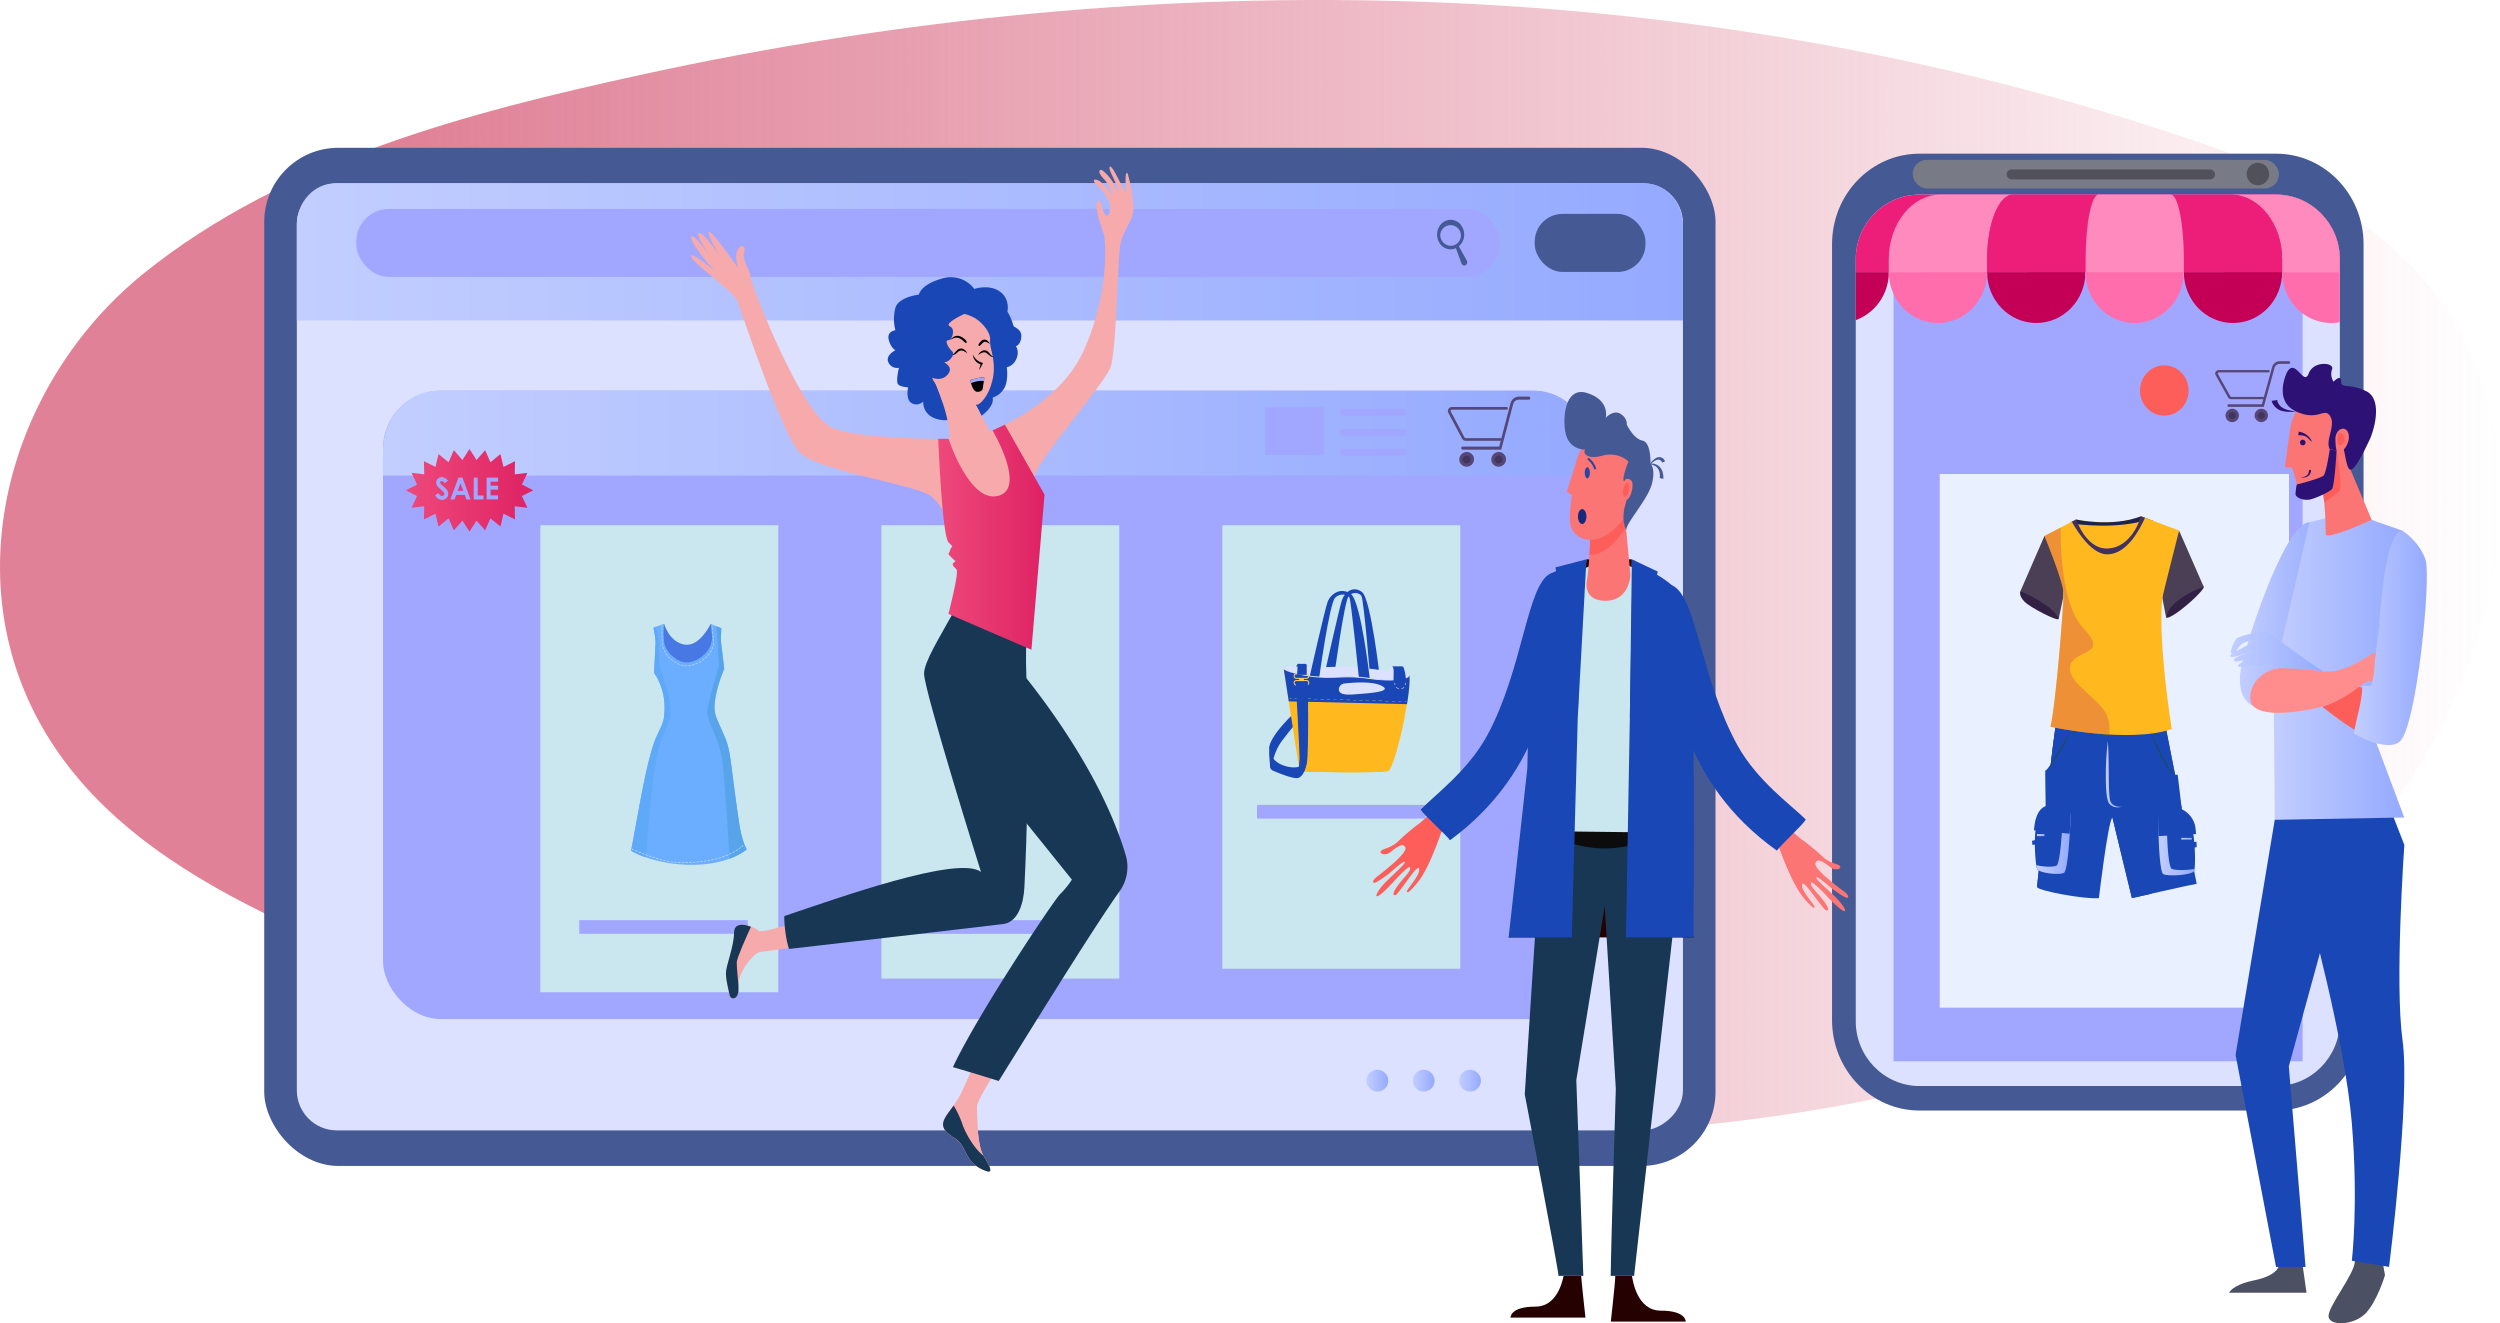 <svg id="Layer_1" data-name="Layer 1" xmlns="http://www.w3.org/2000/svg" xmlns:xlink="http://www.w3.org/1999/xlink" viewBox="0 0 1260.38 667.11"><defs><style>.cls-1{fill:url(#Gradiente_sem_nome_69);}.cls-2{fill:#598891;}.cls-3{fill:#bdcfd3;}.cls-4{fill:#43666d;opacity:0.34;}.cls-5{fill:#77a1a8;}.cls-6{fill:#455a94;}.cls-7{fill:#dbe1ff;}.cls-8{fill:#ed1e79;}.cls-9{fill:#ff8abd;}.cls-10{fill:#787a86;}.cls-11{fill:#50515a;}.cls-12{fill:#a1a7ff;}.cls-13{fill:#e9f0ff;}.cls-14{fill:#564779;}.cls-15{fill:#41355b;}.cls-16{fill:#fd5e5a;}.cls-17{fill:#c40056;}.cls-18{fill:#ff6dad;}.cls-19{fill:url(#linear-gradient);}.cls-20{fill:url(#linear-gradient-2);}.cls-21{fill:#cae6ef;}.cls-22{fill:#1a47b6;}.cls-23{fill:url(#linear-gradient-3);}.cls-24{fill:#214c35;}.cls-25{fill:url(#linear-gradient-4);}.cls-26{fill:#2b5e41;}.cls-27{fill:url(#linear-gradient-5);}.cls-28{fill:url(#linear-gradient-6);}.cls-29{fill:url(#linear-gradient-7);}.cls-30{fill:url(#linear-gradient-8);}.cls-31{fill:#4778e3;}.cls-32{fill:#6badff;}.cls-33{fill:#57a4ea;}.cls-34{fill:#5fa9f9;}.cls-35{fill:#c3daf4;}.cls-36{fill:#ffb91f;}.cls-37{fill:#1d2251;}.cls-38{fill:#322144;}.cls-39{fill:#4b3f56;}.cls-40{fill:#e06d48;opacity:0.54;}.cls-41{fill:#403160;}.cls-42{fill:#316662;}.cls-43{fill:#ffe19f;}.cls-44{fill:#ffc661;}.cls-45{fill:url(#linear-gradient-9);}.cls-46{fill:url(#linear-gradient-10);}.cls-47{fill:url(#linear-gradient-11);}.cls-48{fill:url(#linear-gradient-12);}.cls-49{fill:#4c5063;}.cls-50{fill:url(#linear-gradient-13);}.cls-51{fill:url(#linear-gradient-14);}.cls-52{fill:url(#linear-gradient-15);}.cls-53{fill:#ff8d8d;}.cls-54{fill:#fc7575;}.cls-55{fill:#2d1175;}.cls-56{fill:#260101;}.cls-57{fill:#183754;}.cls-58{fill:#0c0c0d;}.cls-59{fill:#2846a6;}.cls-60{fill:#18287d;}.cls-61{fill:#f7aaac;}.cls-62{fill:url(#linear-gradient-16);}</style><linearGradient id="Gradiente_sem_nome_69" y1="286.97" x2="1260.38" y2="286.97" gradientUnits="userSpaceOnUse"><stop offset="0.16" stop-color="#e08197"/><stop offset="1" stop-color="#e08197" stop-opacity="0"/></linearGradient><linearGradient id="linear-gradient" x1="149.63" y1="127" x2="848.47" y2="127" gradientUnits="userSpaceOnUse"><stop offset="0" stop-color="#c2ceff"/><stop offset="1" stop-color="#95aaff"/></linearGradient><linearGradient id="linear-gradient-2" x1="193.09" y1="218.34" x2="801.65" y2="218.34" xlink:href="#linear-gradient"/><linearGradient id="linear-gradient-3" x1="1088" y1="425.94" x2="1106.4" y2="425.94" xlink:href="#linear-gradient"/><linearGradient id="linear-gradient-4" x1="1026.57" y1="424.16" x2="1043.91" y2="424.16" xlink:href="#linear-gradient"/><linearGradient id="linear-gradient-5" x1="1061.63" y1="390.37" x2="1069.83" y2="390.37" xlink:href="#linear-gradient"/><linearGradient id="linear-gradient-6" x1="1026.98" y1="421.01" x2="1030.67" y2="421.01" xlink:href="#linear-gradient"/><linearGradient id="linear-gradient-7" x1="1099.69" y1="422.85" x2="1105.01" y2="422.85" xlink:href="#linear-gradient"/><linearGradient id="linear-gradient-8" x1="204.55" y1="247.19" x2="268.83" y2="247.19" gradientUnits="userSpaceOnUse"><stop offset="0" stop-color="#ee497b"/><stop offset="1" stop-color="#de2263"/></linearGradient><linearGradient id="linear-gradient-9" x1="688.93" y1="545.03" x2="699.89" y2="545.03" xlink:href="#linear-gradient"/><linearGradient id="linear-gradient-10" x1="712.28" y1="545.03" x2="723.24" y2="545.03" xlink:href="#linear-gradient"/><linearGradient id="linear-gradient-11" x1="735.63" y1="545.03" x2="746.59" y2="545.03" xlink:href="#linear-gradient"/><linearGradient id="linear-gradient-12" x1="1129.22" y1="311.37" x2="1173.06" y2="311.37" xlink:href="#linear-gradient"/><linearGradient id="linear-gradient-13" x1="1146.22" y1="336.78" x2="1212.11" y2="336.78" xlink:href="#linear-gradient"/><linearGradient id="linear-gradient-14" x1="1186.64" y1="321.6" x2="1223.5" y2="321.6" xlink:href="#linear-gradient"/><linearGradient id="linear-gradient-15" x1="1124.36" y1="328.34" x2="1171.33" y2="328.34" xlink:href="#linear-gradient"/><linearGradient id="linear-gradient-16" x1="473.01" y1="270.83" x2="526.64" y2="270.83" xlink:href="#linear-gradient-8"/></defs><title>Frictionless Shopping</title><path class="cls-1" d="M1182,106.43c-20.51-13.68-43.4-24.21-66.44-32.27-255-89.14-530.95-93.64-793-36.33-86.11,18.83-179,42.86-249.83,99.79-69,55.52-98,157.83-46.51,237.1C53.29,416.4,96.93,443.22,141,464.15,292.38,536,460.31,566.74,625.92,572.28c207.49,6.94,530.3,3,619.62-240.61,19.25-52.53,21.86-114.13-4.71-163.11C1226.87,142.82,1206.08,122.46,1182,106.43Z"/><path class="cls-2" d="M261.59,505.12,282.21,486c8.91-29,13.33-61.48,6.46-93.45a252.36,252.36,0,0,0-47.2,15.32l-11.11,24-5.29-15.76c-11.63,6.61-22.52,14.77-30.3,24.69l6.3,32.66-14.95-17.51a48.42,48.42,0,0,0-2.57,10.1c-7.63,54.12-6.52,121.2-6.52,121.2h52.5s24.79-31,43.14-75Z"/><path class="cls-3" d="M231,564.76c-12.74,6.51-21.83,6.56-25.11,6.29,16.33-22,30.47-49.86,41.44-75,.78,0,1.56.05,2.33.05,14.32,0,25.52-6.24,33.48-13.06.3-1,.59-2,.87-3-8.07,7.49-20.12,14.87-35.95,14.36,3.19-7.37,6.22-14.74,9.14-22.19,12-1.6,23.86-9.11,32.11-15.56l.42-2.55c-7.95,6.39-19.88,14.36-31.81,16.28,14.8-38,24.09-68.67,24.18-69l3-6.89-4.17,4.78c-.16.59-7.81,25.47-19.42,56.88-6.18-13.5-2.83-46.5-1.78-55.4l-1.75.61c-1.22,10.46-4.46,44.07,2.74,56.92a661,661,0,0,1-27.55,64.09c-4.41-6.88,2.91-51.38-9.37-68.94-7.49-10.72-8.5-23.19-8.09-31.48l-1.7,1.17c-.25,8.55,1.05,20.74,8.45,31.31,12.37,17.69,3.88,63.6,9.89,69.57q-3.19,6.32-6.56,12.46c-12.33-40-12.17-41.44-10.49-57.31,1-9.12,1.88-17.74-4-23.83-5.13-5.28-6.82-15.75-7.29-24.24-.55.49-1.08,1-1.61,1.49.6,8.49,2.48,18.56,7.73,24,9.4,9.7-.37,27,3.86,44.18,3.83,15.56,9.73,34.63,10.7,37.77-4.61,8.29-9.45,16.27-14.49,23.7-2.08-1.82-10.82-10.65-8.34-29.24,2-15.09-11.66-34.31-20.77-45.2-.07.81-.15,1.62-.23,2.43,8.88,10.89,21.19,28.82,19.36,42.54-2.65,19.84,6.79,29,9,30.87A178.53,178.53,0,0,1,190,587.24h2.34q1.74-1.83,3.47-3.78c6.48,2.1,16.52,1,26.49-6.64a23,23,0,0,1,17.91-4.44l1-1.56a24.76,24.76,0,0,0-19.93,4.62c-11.34,8.68-21,7.4-24.24,6.6,2.57-3,5.11-6.12,7.59-9.39,8.33,1.26,19.26-2.39,27-6.36a34.13,34.13,0,0,1,14.81-3.64l1.07-1.71A35.89,35.89,0,0,0,231,564.76Z"/><path class="cls-4" d="M192.45,463.35l-6.33-7.41a48.42,48.42,0,0,0-2.57,10.1c-7.63,54.12-6.52,121.2-6.52,121.2S197.54,538.07,192.45,463.35Z"/><path class="cls-5" d="M263,483.86l-5.57,25.48-6.72-18.27a159.74,159.74,0,0,0-20.32,15.29l-2,12.66-6.53-4.41c-17.05,18-29.7,41.72-31.61,72.63H234.5s95.07-27.2,98.38-127.46A239.77,239.77,0,0,0,263,483.86Z"/><path class="cls-3" d="M207.31,587.24h7.39c52-29.1,110.11-116.94,112.65-120.81l3.6-5.73-6.35,3.81C324,465.49,259.88,562.36,207.31,587.24Z"/><path class="cls-6" d="M1147.5,77.48H967.72c-24.35,0-44.09,20.42-44.09,45.62V514.25c0,25.2,19.74,45.63,44.09,45.63H1147.5c24.35,0,44.09-20.43,44.09-45.63V123.1C1191.59,97.9,1171.85,77.48,1147.5,77.48Z"/><path class="cls-7" d="M967.72,547.52c-17.72,0-32.14-14.66-32.14-32.67V130.77c0-18,14.42-32.66,32.14-32.66H1147.5c17.72,0,32.14,14.65,32.14,32.66V514.85c0,18-14.42,32.67-32.14,32.67Z"/><path class="cls-8" d="M1179.64,137.18v-6.41c0-18-14.42-32.66-32.14-32.66H967.72c-17.72,0-32.14,14.65-32.14,32.66v6.41Z"/><path class="cls-9" d="M1147.5,98.11h-23.07c14.4,0,26.12,14.65,26.12,32.66v6.41h29.09v-6.41C1179.64,112.76,1165.22,98.11,1147.5,98.11Z"/><path class="cls-8" d="M1124.43,98.11h-30c3.59,0,6.51,14.65,6.51,32.66v6.41h49.59v-6.41C1150.55,112.76,1138.83,98.11,1124.43,98.11Z"/><path class="cls-9" d="M1014.86,98.11H978.34c-14.41,0-26.12,14.65-26.12,32.66v6.41h49.58v-6.41C1001.8,112.76,1007.66,98.11,1014.86,98.11Z"/><path class="cls-8" d="M1058,98.11h-43.15c-7.2,0-13.06,14.65-13.06,32.66v6.41h49.69v-6.41C1051.49,112.76,1054.41,98.11,1058,98.11Z"/><path class="cls-9" d="M1094.45,98.11H1058c-3.6,0-6.52,14.65-6.52,32.66v6.41H1101v-6.41C1101,112.76,1098,98.11,1094.45,98.11Z"/><rect class="cls-10" x="964.31" y="80.6" width="184.61" height="14.42" rx="7.09"/><path class="cls-11" d="M1144,87.94a5.66,5.66,0,1,1-5.66-5.86A5.76,5.76,0,0,1,1144,87.94Z"/><rect class="cls-11" x="1011.65" y="85.43" width="105.06" height="5.02" rx="2.47"/><rect class="cls-12" x="954.63" y="139.31" width="206.24" height="395.74"/><rect class="cls-13" x="977.92" y="238.98" width="176.08" height="269.04"/><path class="cls-14" d="M1136.66,209.57a3.37,3.37,0,1,0,3.37-3.49A3.43,3.43,0,0,0,1136.66,209.57Z"/><path class="cls-15" d="M1138.21,209.57a1.82,1.82,0,1,0,1.82-1.89A1.86,1.86,0,0,0,1138.21,209.57Z"/><path class="cls-14" d="M1122,209.57a3.38,3.38,0,1,0,3.37-3.49A3.43,3.43,0,0,0,1122,209.57Z"/><path class="cls-15" d="M1123.54,209.57a1.83,1.83,0,1,0,1.82-1.89A1.86,1.86,0,0,0,1123.54,209.57Z"/><path class="cls-14" d="M1123.27,200.33,1117,189.08a1.59,1.59,0,0,1,.07-1.68,1.91,1.91,0,0,1,1.61-.82h25a.58.58,0,1,1,0,1.16h-25a.58.58,0,0,0-.52.27.49.49,0,0,0,0,.54l6.29,11.26a.63.63,0,0,0,.56.3h16.34l4.14-15a4,4,0,0,1,3.85-3h4.61a.66.66,0,0,1,0,1.32h-4.61a2.75,2.75,0,0,0-2.62,2l-5.42,19.68h-17.74a.66.66,0,0,1,0-1.31h16.78l.7-2.53h-16A1.92,1.92,0,0,1,1123.27,200.33Z"/><ellipse class="cls-16" cx="1091.14" cy="196.88" rx="12.26" ry="12.68"/><path class="cls-17" d="M935.58,161.41a25.63,25.63,0,0,0,16.64-24.23H935.58Z"/><path class="cls-18" d="M977,162.84c13.69,0,24.79-11.49,24.79-25.66H952.22C952.22,151.35,963.31,162.84,977,162.84Z"/><path class="cls-17" d="M1026.59,162.84c13.69,0,24.79-11.49,24.79-25.66H1001.8C1001.8,151.35,1012.9,162.84,1026.59,162.84Z"/><path class="cls-18" d="M1076.17,162.84c13.69,0,24.79-11.49,24.79-25.66h-49.58C1051.38,151.35,1062.48,162.84,1076.17,162.84Z"/><path class="cls-17" d="M1125.75,162.84c13.7,0,24.8-11.49,24.8-25.66H1101C1101,151.35,1112.06,162.84,1125.75,162.84Z"/><path class="cls-18" d="M1179.64,162.44V137.18h-29.09c0,14.17,11.09,25.66,24.79,25.66A23.56,23.56,0,0,0,1179.64,162.44Z"/><rect class="cls-6" x="133.21" y="74.51" width="731.68" height="513.3" rx="37.36"/><rect class="cls-7" x="260.32" y="-18.26" width="477.47" height="698.83" rx="20.21" transform="translate(830.21 -167.89) rotate(90)"/><path class="cls-19" d="M829.12,92.42H169c-10.67,0-19.35,9.47-19.35,21.11v48.05H848.47V113.53C848.47,101.89,839.79,92.42,829.12,92.42Z"/><rect class="cls-12" x="179.65" y="105.34" width="576.41" height="34.26" rx="16.4"/><rect class="cls-6" x="773.73" y="107.83" width="55.83" height="29.28" rx="14.02"/><rect class="cls-12" x="193.09" y="196.97" width="608.55" height="316.79" rx="29.18"/><path class="cls-20" d="M773.71,197H221c-15.43,0-27.94,13.64-27.94,30.48v12.26H801.65V227.45C801.65,210.61,789.14,197,773.71,197Z"/><rect class="cls-12" x="637.95" y="205.28" width="29.46" height="24.19"/><path class="cls-12" d="M707.71,209.64H677.13a1.8,1.8,0,0,1,0-3.58h30.58a1.8,1.8,0,0,1,0,3.58Z"/><path class="cls-12" d="M707.71,219.72H677.13a1.8,1.8,0,0,1,0-3.58h30.58a1.8,1.8,0,0,1,0,3.58Z"/><path class="cls-12" d="M707.71,229.8H677.13a1.8,1.8,0,0,1,0-3.58h30.58a1.8,1.8,0,0,1,0,3.58Z"/><rect class="cls-21" x="272.42" y="264.79" width="119.96" height="235.45"/><rect class="cls-21" x="444.33" y="264.79" width="119.96" height="228.58"/><rect class="cls-21" x="616.24" y="264.79" width="119.96" height="223.61"/><path class="cls-6" d="M739.48,131.36l-4-7.19a7.68,7.68,0,0,0,2.69-5.91c0-4.11-3.06-7.45-6.83-7.45s-6.82,3.34-6.82,7.45,3,7.45,6.82,7.45a6.33,6.33,0,0,0,2.64-.58l2.85,7.7a2.56,2.56,0,0,0,.11.24,1.44,1.44,0,0,0,2.07.54A1.72,1.72,0,0,0,739.48,131.36Zm-13.35-13.1a5.2,5.2,0,1,1,5.18,5.66A5.44,5.44,0,0,1,726.13,118.26Z"/><path class="cls-14" d="M751.83,231.85a3.72,3.72,0,1,0,3.71-4A3.89,3.89,0,0,0,751.83,231.85Z"/><path class="cls-15" d="M753.54,231.85a2,2,0,1,0,2-2.19A2.1,2.1,0,0,0,753.54,231.85Z"/><path class="cls-14" d="M735.7,231.85a3.72,3.72,0,1,0,3.71-4A3.89,3.89,0,0,0,735.7,231.85Z"/><path class="cls-15" d="M737.41,231.85a2,2,0,1,0,2-2.19A2.1,2.1,0,0,0,737.41,231.85Z"/><path class="cls-14" d="M737.11,221.14l-6.92-13a1.92,1.92,0,0,1,.08-2,2.07,2.07,0,0,1,1.77-.95h27.49a.67.67,0,1,1,0,1.34H732a.69.69,0,0,0-.58.31.62.62,0,0,0,0,.64l6.92,13.05a.67.67,0,0,0,.6.36h18l4.55-17.45a4.49,4.49,0,0,1,4.23-3.48h5.07a.73.73,0,0,1,.7.76.74.74,0,0,1-.7.77h-5.07a3,3,0,0,0-2.88,2.37l-6,22.83H737.37a.74.74,0,0,1-.7-.77.73.73,0,0,1,.7-.76h18.46l.76-2.93H739A2.09,2.09,0,0,1,737.11,221.14Z"/><path class="cls-22" d="M1037.18,362c-1.16.3-10.22,85.11-10.22,85.11s.31-1.7,7.83,1.28,23.37,4.38,23.37,4.38,4.52-38.3,6.81-40.67l9.83,40.67s31.68-7.2,32.67-7.2L1091.13,363s-22.77,5.59-26.74,5.59S1041.53,361,1037.18,362Z"/><path class="cls-22" d="M1037.18,362c-1.16.3-10.22,85.11-10.22,85.11s.31-1.7,7.83,1.28a62.71,62.71,0,0,0,11.69,2.86c.86-13.95,1.09-23.33-2.57-41.62-2.5-12.49,1.43-30.13,4.94-45.4C1043.82,362.76,1039.09,361.56,1037.18,362Z"/><path class="cls-22" d="M1091.13,363s-6.72,1.65-13.49,3.16c1.62,8.68,5.47,24.75,12,27.83a19.4,19.4,0,0,0,8,2.2Z"/><path class="cls-22" d="M1102.27,410.71a58.4,58.4,0,0,1,2.58,5.91c1.89,5.05,2.16,20.5,1.32,22.44s-12.14,3-15.47,1.69c-2.07-.79-2.57-18.74-2.69-27.34,0-2.55,1.83-3.18,4.28-3.41C1098.88,409.37,1101.12,408.4,1102.27,410.71Z"/><path class="cls-23" d="M1095,438.07c-2.28-.86-2.63-20.36-2.69-27.5,0,0-4.29,0-4.26,2.1.1,8.27.57,27.27,2.7,28.08,3.33,1.27,14.64.25,15.47-1.69a4.76,4.76,0,0,0,.23-1C1102.56,438.76,1097.1,438.89,1095,438.07Z"/><path class="cls-22" d="M1107.15,420.47a40.58,40.58,0,0,0-.53-4.43A12.54,12.54,0,0,0,1100,408l-9,.66a3.35,3.35,0,0,0-3,3.41c0,2.34.07,5.77.21,9.45Z"/><path class="cls-22" d="M1031.45,445.63s-4.49-.35-4.49,1.51,24.09,6.35,31.2,5.66C1058.16,452.8,1035.61,445.63,1031.45,445.63Z"/><path class="cls-22" d="M1084.74,450.55c-3.45-8.72-7.28-19.43-9.41-27-1.58-5.59-8.48-22.52-10.36-11.46l9.83,40.67Z"/><path class="cls-22" d="M1083.72,367.93s8.56,21.14,12.87,22.67h1.29l2,16.75L1089,408.87l-11.36-39.43Z"/><path class="cls-24" d="M1083.72,367.93c3.87,8.26,9.54,21,12.89,22.61h0l1.29.06-1.29,0h0C1092.12,388.9,1085.36,372.53,1083.72,367.93Z"/><path class="cls-22" d="M1037.18,362c-.41.11-1.81,10.81-3.45,24.59,4.37,1.26,9.12,2,10.11-.34,1.34-3.22,2.77-15.53,3.5-22.47C1042.89,362.54,1038.9,361.61,1037.18,362Z"/><path class="cls-22" d="M1044.49,367.93s-11.24,20.59-13.27,20.59l.19,18.17,12.5,3.88,5.75-41.25Z"/><path class="cls-22" d="M1040.35,375.26c-3.42,5.92-7.92,13.26-9.13,13.26l.19,18.17,10.51,1.29C1040.89,398.36,1040.49,386,1040.35,375.26Z"/><path class="cls-24" d="M1044.49,367.93c-2.78,5.75-11.19,20.48-13.27,20.59,1.39-.23,6.69-9.65,10.08-15.31Z"/><path class="cls-22" d="M1031.41,406.69a60.08,60.08,0,0,0-4.45,8.81c-2,5-.78,20.49,0,22.45s10.14,3.35,13.48,2.09c2.06-.77,3.12-20.58,3.46-28.51a3.46,3.46,0,0,0-3-3.63Z"/><path class="cls-25" d="M1040.19,407.8c-.33,7.83-1.4,27.89-3.47,28.67s-6.9.52-10.15-.34A9.21,9.21,0,0,0,1027,438c.77,2,10.14,3.35,13.48,2.09,2.06-.77,3.12-20.61,3.47-28.53a3.45,3.45,0,0,0-3-3.61Z"/><path class="cls-26" d="M1036.57,357.82l-.25,8.52s24.3,5.54,31.74,4.1v-6.73S1047.3,363.37,1036.57,357.82Z"/><path class="cls-22" d="M1062.7,367.92h0a4.13,4.13,0,0,0,4.64,4.18l24.88-3.63-.45-9.49s-6.66,2.95-25.48,4.75A4.12,4.12,0,0,0,1062.7,367.92Z"/><path class="cls-27" d="M1062.7,373.67c.85,13.37-.06,27.47,1.39,30.64,1.06,2,3.54,2.61,5.74,2.38-3.52,1.18-6.58-.56-7.18-3-1.32-4.19-1.07-15.79-.81-20.45C1062,380,1062.26,376.84,1062.7,373.67Z"/><path class="cls-24" d="M1068.47,367.55a1.75,1.75,0,1,1-1.75-1.81A1.78,1.78,0,0,1,1068.47,367.55Z"/><polygon class="cls-22" points="1047.74 370.35 1044.69 369.73 1046.48 360.26 1049.53 360.95 1047.74 370.35"/><polygon class="cls-22" points="1076.9 372.47 1074.76 361.93 1077.84 361.45 1079.95 371.81 1076.9 372.47"/><path class="cls-22" d="M1027.47,417.45c.32,1.39.55,3.56-.29,4.93a3.33,3.33,0,0,1-2.73,1.45l.18,2.14a5.32,5.32,0,0,0,4.3-2.44c1.17-1.9,1-4.42.66-6.08Z"/><rect class="cls-28" x="1026.98" y="420.47" width="3.69" height="1.07"/><path class="cls-22" d="M1100,419.15l2.56-.45c.2,1.21,1.09,4.56,2.77,5.53a2,2,0,0,0,2,0l.15,2.77C1103,428.87,1100.84,424.06,1100,419.15Z"/><rect class="cls-29" x="1099.69" y="422.42" width="5.32" height="0.85"/><path class="cls-22" d="M1043.44,420.32c.2-3.5.38-7.23.49-9.59a2.81,2.81,0,0,0-2.24-2.93l-10.29-1.33s-4.2.54-5.61,9c-.14.86-.23,1.87-.41,3.12Z"/><polygon class="cls-30" points="268.83 247.19 263.12 250.08 265.9 256 259.52 255.23 259.64 261.86 253.84 258.98 252.31 265.44 247.25 261.34 244.58 267.39 240.25 262.47 236.69 268.01 233.14 262.47 228.81 267.39 226.14 261.34 221.07 265.44 219.54 258.98 213.74 261.86 213.86 255.23 207.49 256 210.27 250.08 204.55 247.19 210.27 244.29 207.49 238.38 213.87 239.14 213.74 232.51 219.54 235.39 221.07 228.94 226.14 233.03 228.81 226.98 233.13 231.9 236.69 226.36 240.25 231.9 244.58 226.98 247.25 233.03 252.31 228.94 253.85 235.39 259.64 232.52 259.52 239.14 265.9 238.38 263.12 244.29 268.83 247.19"/><path class="cls-12" d="M225.82,242.28l-1.5,1.37c-1.42-2-3-.88-2.32.1,1.22,1.62,4,2.66,4,5.17,0,3.39-4.78,4.57-6.65.73l1.69-1.06c1.23,2.34,3,1.38,3,.42,0-1.53-4.18-3.07-4.18-5.72C219.84,240.92,223.06,239,225.82,242.28Z"/><path class="cls-12" d="M231.15,240.79h2l4.07,11h-2.09l-.83-2.26H230l-.86,2.26h-2.1Zm1,2.91-1.42,3.76h2.83Z"/><path class="cls-12" d="M238.83,240.79h2v9h2.94v2h-4.95Z"/><path class="cls-12" d="M245.32,240.79h5.78v2.05h-3.78v2h3.78v2h-3.78v2.88h3.78v2.05h-5.78Z"/><path class="cls-31" d="M332.22,318.14l2.6-3.66s2.35,9,10.14,10.47,13.34-10.47,13.34-10.47l2.76,7.84L351,343.12l-11.15-1.31-7.61-22.91Z"/><path class="cls-32" d="M372.39,413.33c-4.75-32.78-3.74-34.6-7.71-43.4-.62-1.39-2.76-6.32-3.66-8.53-3.14-7.73,4.1-24.2,4.1-24.2l-1.54-12.75c-.29-2.35-.05-3.69.05-7.71l-5.33-2.26c.22,1.28.23,2.64.55,5a11.8,11.8,0,0,1-2.8,9.5c-3.4,3.74-8.63,6-12.73,4.46s-8.44-6-8.59-10.67a40.43,40.43,0,0,1,.09-8.29l-5.34,1.95c.53,3.57,1.18,5.45,1,8.65l-.75,14.18s7.11,8.89,4.91,23c-.6,3.81-3.54,7.65-5.53,14.07-4.3,13.87-7.47,34.61-10.95,52.58,14.53,8.22,43,10.87,58.28-.65C374.41,424.45,373.21,419,372.39,413.33Z"/><path class="cls-33" d="M372.39,413.33c-4.75-32.78-3.74-34.6-7.71-43.4-.62-1.39-2.76-6.32-3.66-8.53-3.14-7.73,4.1-24.2,4.1-24.2l-1.54-12.75c-.29-2.35-.05-3.69.05-7.71l-2.39-1,1.25,20.16s-5.86,18.09-5.86,23.29,6.41,13.55,7.77,26c1.12,10.17,2.85,37.91,3.44,47.72a33.53,33.53,0,0,0,8.61-4.62C374.41,424.45,373.21,419,372.39,413.33Z"/><path class="cls-34" d="M331.07,382c3.05-14.92,7-16.61,7-24s-4.5-18.4-4.5-18.4a47.68,47.68,0,0,1-1.33-12.12A52.54,52.54,0,0,0,330.68,316l-1.2.44c.53,3.57,1.18,5.45,1,8.65l-.75,14.18s7.11,8.89,4.91,23c-.6,3.81-3.54,7.65-5.53,14.07-4.3,13.87-7.47,34.61-10.95,52.58a44.41,44.41,0,0,0,7.45,3.32C326.27,423.3,328.51,394.49,331.07,382Z"/><path class="cls-35" d="M359,315.79a.18.18,0,0,1-.18-.17v-.49A.18.18,0,0,1,359,315a.18.18,0,0,1,.18.18c0,.15,0,.31,0,.48a.18.18,0,0,1-.17.18Z"/><path class="cls-35" d="M346.18,335.88h-.08c-.3,0-.59,0-.88,0a.18.18,0,0,1-.16-.2.18.18,0,0,1,.19-.16c.28,0,.56,0,.85,0h.08a.17.17,0,0,1,.17.18A.17.17,0,0,1,346.18,335.88Zm.95-.05a.18.18,0,0,1-.18-.17.18.18,0,0,1,.16-.2c.3,0,.61-.07.92-.13a.19.19,0,0,1,.21.15.18.18,0,0,1-.15.21c-.32.06-.64.11-.95.14Zm-2.83-.13h0a7.62,7.62,0,0,1-.94-.24.18.18,0,0,1-.11-.23.17.17,0,0,1,.22-.12,8.46,8.46,0,0,0,.9.23.19.19,0,0,1,.14.22A.18.18,0,0,1,344.3,335.7Zm4.69-.21a.17.17,0,0,1-.17-.14.19.19,0,0,1,.13-.22c.29-.07.6-.16.9-.26a.18.18,0,0,1,.22.11.18.18,0,0,1-.11.23c-.31.11-.62.2-.93.28Zm-6.5-.36h-.07c-.29-.12-.59-.26-.88-.41a.19.19,0,0,1-.08-.24.17.17,0,0,1,.24-.08c.28.14.57.27.85.39a.19.19,0,0,1,.1.24A.18.18,0,0,1,342.49,335.13Zm8.3-.24a.17.17,0,0,1-.16-.11.18.18,0,0,1,.1-.24c.29-.12.58-.24.86-.38a.18.18,0,0,1,.15.33c-.29.14-.59.27-.88.39Zm-10-.61-.09,0c-.27-.16-.55-.33-.82-.51a.19.19,0,0,1-.05-.25.17.17,0,0,1,.24-.05l.81.5a.18.18,0,0,1,.06.24A.18.18,0,0,1,340.78,334.28Zm11.73-.21a.18.18,0,0,1-.15-.1.17.17,0,0,1,.07-.24l.82-.49a.17.17,0,0,1,.24.07.19.19,0,0,1-.06.25l-.83.49Zm-13.32-.85a.17.17,0,0,1-.11,0c-.25-.19-.51-.39-.75-.6a.19.19,0,0,1,0-.26.18.18,0,0,1,.25,0c.24.21.49.41.74.6a.18.18,0,0,1,0,.25A.17.17,0,0,1,339.19,333.22Zm14.94-.17A.17.17,0,0,1,354,333a.18.18,0,0,1,0-.25c.26-.18.52-.37.76-.57a.18.18,0,0,1,.25,0,.2.2,0,0,1,0,.26c-.26.2-.51.39-.78.58A.17.17,0,0,1,354.13,333.05ZM337.72,332a.19.19,0,0,1-.12,0c-.23-.23-.46-.46-.68-.7a.19.19,0,0,1,0-.26.18.18,0,0,1,.25,0c.22.23.44.46.67.68a.19.19,0,0,1,0,.26A.19.19,0,0,1,337.72,332Zm17.92-.11a.18.18,0,0,1-.12-.32c.24-.21.47-.43.7-.65a.18.18,0,0,1,.25,0,.2.2,0,0,1,0,.26c-.23.23-.47.45-.71.67A.15.15,0,0,1,355.64,331.86Zm-19.23-1.3a.17.17,0,0,1-.13-.07c-.21-.25-.41-.52-.59-.78a.19.19,0,0,1,0-.26.16.16,0,0,1,.24,0c.18.26.38.52.58.77a.19.19,0,0,1,0,.25A.21.21,0,0,1,336.41,330.56ZM357,330.5a.19.19,0,0,1-.12,0,.2.2,0,0,1,0-.26c.21-.24.41-.49.59-.74a.17.17,0,0,1,.25,0,.18.18,0,0,1,0,.25,7.64,7.64,0,0,1-.61.77A.16.16,0,0,1,357,330.5ZM335.31,329a.19.19,0,0,1-.15-.09c-.17-.29-.33-.59-.47-.88a.19.19,0,0,1,.09-.24.17.17,0,0,1,.23.08,8.73,8.73,0,0,0,.45.85.19.19,0,0,1-.06.25Zm22.83,0a.14.14,0,0,1-.09,0,.18.18,0,0,1-.06-.25q.24-.41.45-.84a.17.17,0,0,1,.24-.08.18.18,0,0,1,.08.24c-.15.3-.3.59-.47.87A.18.18,0,0,1,358.14,328.94Zm-23.66-1.73a.19.19,0,0,1-.17-.12c-.11-.32-.21-.64-.29-1a.2.2,0,0,1,.13-.22.19.19,0,0,1,.22.14,7.84,7.84,0,0,0,.27.91.18.18,0,0,1-.1.24Zm24.51,0h-.07a.2.2,0,0,1-.1-.24c.12-.3.22-.61.31-.91a.17.17,0,0,1,.21-.13.18.18,0,0,1,.12.23,9.4,9.4,0,0,1-.31.94A.18.18,0,0,1,359,327.19Zm.53-1.88h0a.18.18,0,0,1-.14-.22c.06-.31.11-.63.14-.95a.19.19,0,0,1,.2-.16.17.17,0,0,1,.15.2c0,.33-.08.66-.14,1A.18.18,0,0,1,359.52,325.31Zm-25.5,0a.17.17,0,0,1-.17-.16c0-.21,0-.42-.05-.63l0-.35a.18.18,0,0,1,.16-.2.18.18,0,0,1,.19.16l0,.37a6,6,0,0,0,.05.61.18.18,0,0,1-.16.2Zm25.71-1.95h0a.17.17,0,0,1-.17-.18v-.26c0-.24,0-.47,0-.71a.18.18,0,1,1,.35,0c0,.24,0,.49,0,.73v.27A.17.17,0,0,1,359.73,323.36Zm-25.86,0a.18.18,0,0,1-.18-.17c0-.32,0-.65-.05-1a.18.18,0,0,1,.16-.19.19.19,0,0,1,.19.17c0,.33,0,.65.06,1a.18.18,0,0,1-.17.19Zm25.74-1.94a.18.18,0,0,1-.17-.16c-.05-.32-.09-.64-.14-1a.18.18,0,0,1,.15-.2.17.17,0,0,1,.2.15c0,.32.09.65.14,1a.2.2,0,0,1-.15.21Zm-25.84,0a.19.19,0,0,1-.18-.18l0-1a.19.19,0,0,1,.18-.19.19.19,0,0,1,.18.18c0,.32,0,.64,0,1a.19.19,0,0,1-.17.19Zm25.59-1.93a.18.18,0,0,1-.18-.16c0-.33-.07-.66-.11-1a.18.18,0,0,1,.16-.2.18.18,0,0,1,.19.16c0,.32.07.64.11,1a.18.18,0,0,1-.15.2Zm-25.64,0a.18.18,0,0,1-.17-.19c0-.28,0-.56,0-.83v-.15a.17.17,0,0,1,.17-.18h0a.18.18,0,0,1,.18.18v1a.19.19,0,0,1-.17.19Zm25.43-1.92a.18.18,0,0,1-.17-.17c0-.34-.06-.67-.08-1a.18.18,0,0,1,.17-.19.16.16,0,0,1,.18.16c0,.31.05.64.08,1a.18.18,0,0,1-.16.2Zm-25.42,0h0a.18.18,0,0,1-.18-.18c0-.36,0-.69,0-1a.18.18,0,1,1,.35,0c0,.29,0,.62,0,1A.18.18,0,0,1,333.73,317.47Z"/><path class="cls-35" d="M333.78,315.92h0a.19.19,0,0,1-.17-.19c0-.31,0-.49,0-.49a.17.17,0,0,1,.18-.17.19.19,0,0,1,.17.19s0,.18,0,.48A.19.19,0,0,1,333.78,315.92Z"/><path class="cls-35" d="M344.77,435h0l-.94,0a.17.17,0,0,1-.17-.18.17.17,0,0,1,.18-.18h.93a.18.18,0,0,1,.18.18A.19.19,0,0,1,344.77,435Zm.94,0a.18.18,0,0,1,0-.36h.93a.17.17,0,0,1,.18.17.17.17,0,0,1-.17.19Zm-2.81,0h0l-.94,0a.19.19,0,0,1-.17-.19.2.2,0,0,1,.19-.18l.93,0a.19.19,0,0,1,0,.37Zm4.68,0a.18.18,0,0,1-.17-.18.18.18,0,0,1,.17-.19l.93,0a.18.18,0,0,1,.19.18.19.19,0,0,1-.17.19l-.94,0Zm1.88-.09a.19.19,0,0,1-.18-.17.19.19,0,0,1,.17-.2l.93-.06a.18.18,0,0,1,.19.17.17.17,0,0,1-.16.19l-.94.07Zm-8.44,0h0l-.29,0-.65-.06a.17.17,0,0,1-.16-.19.19.19,0,0,1,.19-.17l.64.05.29,0a.19.19,0,0,1,.17.2A.18.18,0,0,1,341,434.87Zm10.31-.14a.18.18,0,0,1-.18-.17.18.18,0,0,1,.17-.19l.93-.09a.18.18,0,0,1,.19.16.18.18,0,0,1-.16.2l-.94.09Zm-12.17,0h0l-.93-.12a.19.19,0,0,1-.15-.21.17.17,0,0,1,.2-.15l.93.12a.18.18,0,0,1,.15.21A.18.18,0,0,1,339.16,434.7Zm14-.16a.18.18,0,0,1,0-.36l.92-.11a.18.18,0,0,1,0,.36l-.94.11Zm-15.89-.12h0l-.93-.17a.19.19,0,0,1-.14-.22.17.17,0,0,1,.21-.14l.92.17a.18.18,0,0,1,.14.21A.17.17,0,0,1,337.3,434.42Zm17.75-.12a.17.17,0,0,1-.17-.15.19.19,0,0,1,.15-.21l.93-.14a.19.19,0,0,1,.2.16.19.19,0,0,1-.15.2l-.93.14Zm-19.6-.24h0l-.92-.21a.18.18,0,0,1-.14-.22.18.18,0,0,1,.21-.14l.92.21a.2.2,0,0,1,.14.21A.19.19,0,0,1,335.45,434.06Zm21.46-.05a.18.18,0,0,1-.18-.15.19.19,0,0,1,.15-.21l.92-.17a.18.18,0,0,1,.21.15.19.19,0,0,1-.15.21l-.92.17Zm1.84-.35a.18.18,0,0,1-.17-.15.17.17,0,0,1,.14-.21l.92-.2a.18.18,0,0,1,.21.14.19.19,0,0,1-.14.22l-.92.2Zm-25.13,0h0l-.91-.23a.18.18,0,0,1-.13-.22.17.17,0,0,1,.21-.13l.91.23a.18.18,0,0,1,.13.22A.18.18,0,0,1,333.62,433.63Zm27-.39a.17.17,0,0,1-.17-.14.18.18,0,0,1,.13-.21l.91-.24a.18.18,0,0,1,.21.14.18.18,0,0,1-.12.22l-.92.23Zm-28.79-.1h0l-.91-.27a.19.19,0,0,1-.12-.22.18.18,0,0,1,.22-.13l.9.27a.18.18,0,0,1-.05.35Zm30.61-.38a.17.17,0,0,1-.17-.13.18.18,0,0,1,.12-.22l.9-.27a.17.17,0,0,1,.22.12.18.18,0,0,1-.12.23l-.9.27ZM330,432.61H330l-.9-.29a.18.18,0,0,1-.11-.23.18.18,0,0,1,.22-.12l.89.29a.19.19,0,0,1,.12.23A.18.18,0,0,1,330,432.61Zm34.21-.4a.17.17,0,0,1-.17-.13.19.19,0,0,1,.11-.23l.89-.3a.16.16,0,0,1,.22.11.17.17,0,0,1-.11.23l-.89.31Zm-36-.19h-.06l-.89-.3a.19.19,0,0,1-.11-.23.18.18,0,0,1,.23-.12l.88.31a.18.18,0,0,1,.12.23A.19.19,0,0,1,328.21,432Zm37.77-.45a.18.18,0,0,1-.17-.12.19.19,0,0,1,.11-.23l.87-.35a.18.18,0,0,1,.23.1.2.2,0,0,1-.1.24l-.88.35Zm-39.55-.17h-.06l-.88-.32a.19.19,0,0,1-.11-.24.18.18,0,0,1,.23-.11l.88.33a.18.18,0,0,1,.11.23A.19.19,0,0,1,326.43,431.4Zm41.29-.56a.18.18,0,0,1-.16-.1.18.18,0,0,1,.09-.24l.85-.4a.16.16,0,0,1,.23.08.2.2,0,0,1-.08.25l-.86.4Zm-43.06-.1h-.06l-.88-.34a.19.19,0,0,1-.1-.24.17.17,0,0,1,.23-.1l.87.34a.18.18,0,0,1,.11.23A.17.17,0,0,1,324.66,430.74Zm-1.75-.69h-.07l-.87-.36a.2.2,0,0,1-.1-.24.18.18,0,0,1,.23-.1l.87.36a.17.17,0,0,1,.1.23A.16.16,0,0,1,322.91,430.05Zm46.5,0a.18.18,0,0,1-.15-.1.19.19,0,0,1,.07-.25c.28-.14.56-.3.83-.45a.16.16,0,0,1,.23.07.19.19,0,0,1-.06.25l-.84.46Zm-48.24-.7h-.07l-.87-.38a.18.18,0,0,1-.09-.24.17.17,0,0,1,.23-.09l.86.37a.19.19,0,0,1,.1.24A.18.18,0,0,1,321.17,429.32Zm49.88-.25a.19.19,0,0,1-.15-.08.19.19,0,0,1,.06-.25l.79-.52a.17.17,0,0,1,.24.06.18.18,0,0,1-.05.25c-.26.18-.52.35-.8.52A.13.13,0,0,1,371.05,429.07Zm-51.61-.51a.08.08,0,0,1-.07,0l-.87-.4a.18.18,0,0,1-.08-.24.17.17,0,0,1,.23-.09l.86.4a.18.18,0,0,1-.07.35Zm53.18-.55a.19.19,0,0,1-.15-.08.2.2,0,0,1,0-.25l.69-.54a.18.18,0,0,1,.22.28l-.7.55A.14.14,0,0,1,372.62,428Zm1.37-1a.19.19,0,0,1-.15-.08.19.19,0,0,1,0-.25l.69-.54a.18.18,0,0,1,.22.28l-.7.55A.21.21,0,0,1,374,427Z"/><path class="cls-36" d="M1050,290.3l-6.2-26.85,2.92-1.52s18.07,4.05,32.7-1.61l6.24,2.34-5.8,28.92Z"/><path class="cls-37" d="M1082.89,262l2.73.83,0-.18-6.24-2.34c-14.63,5.66-32.7,1.61-32.7,1.61l-2.92,1.52.09.4C1049.09,264.62,1067.52,266.81,1082.89,262Z"/><path class="cls-38" d="M1029.27,297.56l-10.65.46s-1.14,2,1.92,5.19,17,10.22,17.33,8.83-1.06-6.34-2.24-7.56S1029.27,297.56,1029.27,297.56Z"/><path class="cls-39" d="M1018.62,298s17.1,7.41,19.25,14l2.36-11,1.39-22.09-10.87-8.77Z"/><path class="cls-38" d="M1092,311.36a27.68,27.68,0,0,1,1.18-6.47c1.07-3.37,10.61-9.44,12.81-9.95s4.35-.93,5,.89S1094.93,312.59,1092,311.36Z"/><path class="cls-39" d="M1098.6,267.52,1111,295.83s-17.38,5.8-18.94,15.53l-1.91-9.89V283.6Z"/><path class="cls-36" d="M1030.75,270.2s9.6,23.14,9.6,28.94-3.63,53.64-6.56,67.26c0,0,39.35,8.54,61.09,1.17,0,0-7.1-44.18-4.75-66.1.13-1.2,8.47-34,8.47-34l-19.06-7.15s-4.34,16.84-17.36,16.84c-10.4,0-15.88-15.06-15.88-15.06Z"/><path class="cls-40" d="M1043.79,335.47c1.87-8,19.9-4.91,6.69-18.58-10.92-11.3-11.68-40.94-11.61-50.9l-8.12,4.21s9.6,23.14,9.6,28.94-3.63,53.64-6.56,67.26a214.34,214.34,0,0,0,29.49,3.9,16.78,16.78,0,0,0-2.51-12.13C1054.67,349.56,1041.91,343.48,1043.79,335.47Z"/><path class="cls-41" d="M1062.39,279.49c9.57,0,16.18-12,19-18.42l-2-.75S1075,276.53,1062,276.53c-10.4,0-15.26-14.6-15.26-14.6l-2.2,1.14C1047.85,269,1054.88,279.49,1062.39,279.49Z"/><polygon class="cls-42" points="654.24 334.68 657.07 334.89 657.62 338.28 652.37 337.57 654.24 334.68"/><path class="cls-7" d="M700.2,337.77a2.24,2.24,0,0,1,1.51-1.82l5.09,0,1.41,4.28-8.32-.84Z"/><path class="cls-22" d="M672.54,341.47s5.18-38.49,7.41-41,5.62-1.44,6.42,0c1.25,2.24,4.47,42,4.47,42h4.9s-4.52-40.53-9.1-44-8.76.22-10.07,4-8.82,37.46-8.82,37.46Z"/><path class="cls-22" d="M651.83,360.12s-11.21,10.41-12,16.85l.57,10a4.24,4.24,0,0,0,1.24-2.68,26.51,26.51,0,0,1,5.6-12c5-6.58,6.34-7.52,6.34-7.52Z"/><path class="cls-36" d="M647.21,337.29l8,51.71s41.44,1,44.63-.37,11.92-39.07,10.65-48Z"/><path class="cls-36" d="M699.89,388.63c1.91-.83,5.8-14.63,8.34-27.51-3.69,6.69-9.44,15.09-16.18,18-11.83,5.09-36.79,9.89-36.79,9.89S696.7,390,699.89,388.63Z"/><path class="cls-22" d="M709.35,355c1-6.24,1.58-11.69,1.19-14.43l-63.33-3.28,2.53,16.31Z"/><path class="cls-7" d="M674.25,336.15s-11.21.51-17.76,0-9.47,0-9.28,1.14,12.72,4.79,25.65,4.11,15.87.6,21.93,1.19,15.17.43,15.75-2C710.79,339.58,681.21,335.3,674.25,336.15Z"/><path class="cls-22" d="M665.1,341.46s5.11-37.12,8-40.11c2.51-2.61,6.41-1.58,7.24,0s4.73,40.14,4.73,40.14l5.5.69S686.12,303,681,299.4s-10.19.1-11.66,4-9,37.42-9,37.42Z"/><path class="cls-43" d="M651,352.15h0l-.79,0a.07.07,0,1,1,0-.14h0l.8,0a.09.09,0,0,1,.06.08A.06.06,0,0,1,651,352.15Z"/><path class="cls-43" d="M706.61,353.71h0l-1.64,0s-.07,0-.06-.07a.07.07,0,0,1,.06-.07h0l1.64.05a.06.06,0,0,1,.06.07A.06.06,0,0,1,706.61,353.71Zm-3.27-.09h0l-1.63,0a.08.08,0,0,1-.07-.08.07.07,0,0,1,.07-.06l1.64,0s.06,0,.06.07A.07.07,0,0,1,703.34,353.62Zm-3.28-.09h0l-1.63,0a.07.07,0,0,1,0-.14h0l1.63.05a.07.07,0,0,1,0,.14Zm-3.27-.09h0l-1.64-.05a.07.07,0,0,1,0-.14h0l1.63.05a.07.07,0,0,1,0,.14Zm-3.27-.1h0l-1.64,0a.07.07,0,0,1-.07-.07.08.08,0,0,1,.07-.07h0l1.64,0a.06.06,0,0,1,.06.07A.06.06,0,0,1,693.52,353.34Zm-3.27-.09h0l-1.63,0a.08.08,0,0,1-.07-.07.07.07,0,0,1,.07-.07h0l1.64.05a.07.07,0,0,1,.06.07A.06.06,0,0,1,690.25,353.25Zm-3.28-.09h0l-1.64,0a.09.09,0,0,1-.06-.08.07.07,0,0,1,.07-.06h0l1.63,0a.08.08,0,0,1,.07.07A.07.07,0,0,1,687,353.16Zm-3.27-.09h0l-1.64-.05A.07.07,0,0,1,682,353a.06.06,0,0,1,.06-.06h0l1.63,0a.07.07,0,1,1,0,.14Zm-3.27-.09h0l-1.64-.05a.06.06,0,0,1-.06-.07.07.07,0,0,1,.06-.07h0l1.64,0a.06.06,0,0,1,.06.07A.07.07,0,0,1,680.43,353Zm-3.27-.09h0l-1.63-.05a.07.07,0,0,1,0-.14h0l1.64.05a.07.07,0,0,1,0,.14Zm-3.28-.1h0l-1.64,0a.07.07,0,0,1-.06-.07.07.07,0,0,1,.07-.07l1.63.05a.07.07,0,0,1,.07.07A.07.07,0,0,1,673.88,352.79Zm-3.27-.09h0l-1.64,0s-.06,0-.06-.07a.07.07,0,0,1,.06-.07h0l1.63,0a.08.08,0,0,1,.07.07A.07.07,0,0,1,670.61,352.7Zm-3.27-.09h0l-1.64-.05a.07.07,0,0,1-.07-.07s0-.07.07-.06l1.64,0a.06.06,0,0,1,.06.07A.07.07,0,0,1,667.34,352.61Zm-3.27-.09h0l-1.63,0a.07.07,0,0,1-.07-.07.07.07,0,0,1,.07-.06h0l1.64,0a.07.07,0,0,1,0,.14Zm-3.28-.09h0l-1.63-.05a.07.07,0,1,1,0-.14h0l1.64.05a.07.07,0,0,1,.06.07A.07.07,0,0,1,660.79,352.43Zm-3.27-.09h0l-1.64,0a.07.07,0,0,1-.06-.07s0-.06.07-.07l1.63.05a.07.07,0,1,1,0,.14Zm-3.27-.1h0l-1.64,0a.06.06,0,0,1-.06-.07.07.07,0,0,1,.06-.07h0l1.64.05a.06.06,0,0,1,.06.07A.06.06,0,0,1,654.25,352.24Z"/><path class="cls-43" d="M709,353.78h0l-.8,0a.07.07,0,0,1,0-.14h0l.79,0a.08.08,0,0,1,.07.07A.07.07,0,0,1,709,353.78Z"/><path class="cls-7" d="M647.21,337.29c.67,1.39,12.65,4.19,23.62,3.93,2.39-.05,4-.24,8.08-.28,11-.06,14.08,2.08,24.15,1.75,1.8-.05,7-.29,7.48-2.09-.28,1.14-2.33,1.65-3.44,1.88-7.64,1.52-17.85-.42-20.15-.65-12-1.27-17.6,1.46-32.2-1.76C653.75,339.84,647.47,338.32,647.21,337.29Z"/><path class="cls-22" d="M705.12,348a2.66,2.66,0,0,1-2.61-2.73c0-2.84.24-7,0-8.09-.24-1.28-.84-1.26-.84-1.26l5,0a1.09,1.09,0,0,1,1,.75,21.68,21.68,0,0,1,1,4.47,32.58,32.58,0,0,1,.28,4.12,2.66,2.66,0,0,1-2.61,2.72Z"/><path class="cls-43" d="M708.55,345.37h0a.14.14,0,0,1-.09-.17,3.33,3.33,0,0,0,.09-.78.13.13,0,0,1,.13-.14h0a.14.14,0,0,1,.14.14,4,4,0,0,1-.1.85A.14.14,0,0,1,708.55,345.37Z"/><path class="cls-43" d="M706.63,347.27a.13.13,0,0,1-.13-.13.13.13,0,0,1,.12-.15,1.86,1.86,0,0,0,1.16-.59.13.13,0,0,1,.18,0,.14.14,0,0,1,0,.2,2.16,2.16,0,0,1-1.33.67Zm-1.41,0h0a2.1,2.1,0,0,1-1.33-.68.13.13,0,0,1,.19-.19,1.81,1.81,0,0,0,1.16.59.14.14,0,0,1,.12.15A.14.14,0,0,1,705.22,347.27Z"/><path class="cls-43" d="M703.3,345.36a.14.14,0,0,1-.13-.1,3.55,3.55,0,0,1-.1-.86.14.14,0,0,1,.27,0,3.39,3.39,0,0,0,.09.78.15.15,0,0,1-.1.17Z"/><path class="cls-44" d="M658.78,342.25h-5.31a1.42,1.42,0,0,1,0-2.83h5.31a1.42,1.42,0,0,1,0,2.83ZM653.47,340a.87.87,0,0,0,0,1.73h5.31a.87.87,0,0,0,0-1.73Z"/><path class="cls-7" d="M675,347.2a3.11,3.11,0,0,1,2.74-2.61c3.89-.45,13.81-1.28,18.6,1.05,6,2.94-4,3.76-14.61,4.5C675.8,350.55,674.77,348.81,675,347.2Z"/><path class="cls-44" d="M658.78,345.64h-5.31a1.42,1.42,0,0,1,0-2.83h5.31a1.42,1.42,0,0,1,0,2.83Zm-5.31-2.28a.87.87,0,0,0,0,1.73h5.31a.87.87,0,0,0,0-1.73Z"/><rect class="cls-44" x="654.94" y="341.86" width="2.4" height="1.5"/><path class="cls-22" d="M653.3,344.79s1.91,34.08,1.88,37.52c0,1.4-.57,7.06-.57,7.06l2.7-.29s.66-.76,1.6-5.08.45-39.21.45-39.21Z"/><path class="cls-22" d="M654.24,334.68l-.3,5.57h4.84v-4.86a.7.7,0,0,0-.69-.71Z"/><path class="cls-22" d="M659,383.24s-2.13,5.42-10.72,3.05S639.8,377,639.8,377l.5,9.48a2.31,2.31,0,0,0,1.37,2c2.88,1.25,9.78,4.08,12.41,3.79C657.43,391.9,658.85,385.45,659,383.24Z"/><path class="cls-45" d="M699.89,545a5.48,5.48,0,1,1-5.48-5.67A5.58,5.58,0,0,1,699.89,545Z"/><path class="cls-46" d="M723.24,545a5.48,5.48,0,1,1-5.48-5.67A5.58,5.58,0,0,1,723.24,545Z"/><path class="cls-47" d="M746.59,545a5.48,5.48,0,1,1-5.48-5.67A5.58,5.58,0,0,1,746.59,545Z"/><rect class="cls-12" x="292.03" y="463.89" width="84.96" height="6.89"/><rect class="cls-12" x="461.83" y="463.89" width="84.96" height="6.89"/><rect class="cls-12" x="633.74" y="405.8" width="84.96" height="6.89"/><path class="cls-48" d="M1173.06,287.56s-2.62-24.24-8.75-24.24c-12.84,0-34.34,67.15-35,77.05-1.12,16.65,9.94,17.65,20.79,19,10.62,1.32,12.59-22.81,12.59-22.81Z"/><path class="cls-49" d="M1200.88,634.28l1.51,8.61s-3.9,13.16-9.82,19.29-18.64,6.52-18.64,1.3,13.27-21.38,13.27-27.63S1200.88,634.28,1200.88,634.28Z"/><path class="cls-49" d="M1160.58,635.85l2.26,15.9h-39s1.25-3.91,12.59-6.26,12.23-6.78,12.23-6.78l-1.15-9.9,10.33-1.57Z"/><polygon class="cls-22" points="1176.95 453.79 1153.9 537.64 1162.34 638.72 1147.47 638.72 1127.07 531.83 1147.47 409.43 1176.95 453.79"/><path class="cls-22" d="M1147.47,406.17l16,50.57s18.81,68.31,22.21,109.5,0,69.35,0,69.35l18.77,3.12s10.83-85.51,6.8-114.18.9-98.55.9-98.55l-7.7-19.81Z"/><polygon class="cls-50" points="1211.36 267.62 1195.67 262.08 1176.54 260.26 1164.31 263.32 1146.22 341.73 1146.83 413.31 1212.11 412.14 1194.59 365.39 1211.36 267.62"/><path class="cls-16" d="M1187.22,345.83c-4.33,3.12-7.15,7.65-16.48,10.38a161.27,161.27,0,0,0,17.68,12.58A133.09,133.09,0,0,0,1191,346.7C1190.83,346.79,1187.43,345.76,1187.22,345.83Z"/><path class="cls-51" d="M1222.89,282.44c-2.78-9.08-11.53-14.82-11.53-14.82-9.42-1.13-12,49.44-12,49.44l-3.74,28.31c-.77.85-3.57,0-4.58.45-.17,7.82-3,16.12-4.39,23.94,9.32,5.59,19.69,7.76,23.41,3.91C1218.51,364.93,1225.67,291.52,1222.89,282.44Z"/><path class="cls-52" d="M1142.93,318.31c-3.7-.83-15.23,3.32-15.23,3.32s-3,4.4-3,7.23c0,.47.25.71.68.66-.8.6-1.18,1.09-.86,1.42,1.53,1.58,13.57-4.41,14.29-3.66s-13.69,3.17-12.52,5.87c.49,1.13,6-.67,9.5-1.92-3,1.23-7.46,3.21-7.46,4.4,0,1.84,12.56-1,15.31-1,1,0,2.69,1.12,4.59,2.36.85-.16,1.42.26,1.79.14a157.3,157.3,0,0,1,21.36,1.32C1158.26,330.38,1143.93,318.53,1142.93,318.31Zm-13,8.63c-1,.49-1.9,1-2.74,1.45.81-.8,1.47-2.55,2.61-3.39,2.34-1.71,5.87-2.67,6.39-2.12S1133.26,325.24,1129.9,326.94Z"/><path class="cls-53" d="M1197.76,329.12c-.63,3.14-.53,12.52-2,14.87,0,0-1.56-1.14-2.07-.59h0c-5.12,2.82-12.35,10.6-26.45,13.7-13.85,3-32.75,4.56-32.75-5.18s9.46-15.05,15.46-15.05a196.1,196.1,0,0,1,21.36,1.6h0C1183.31,340,1196.51,328.14,1197.76,329.12Z"/><path class="cls-54" d="M1164.5,195.78s-8.41,11.43-9.67,19.19c-1.3,8-2.88,20.75-2.88,20.75h3.43s2.85,7.08,2.85,11.8,7.22,1.77,11.4,1.77,13.5-3.74,17.11-17.31S1197,194.21,1164.5,195.78Z"/><path class="cls-54" d="M1195.68,262.08s-23.2,10.77-23.2,7.08c0-1.12,0-9.07-.74-15.94-.33-3.12-.66-5.95-.84-7.67L1178,227h0l1.38-3.56Z"/><path class="cls-55" d="M1153.09,187.52c-.38.68-7,14.57,4.4,19.87s14.21-2.33,17.25,2.39-2.64,12.36-.17,16.69l3.8.75s.77-2.32,2.29-2.32,1.95,11.91,4.39,11.91,7.2-10.14,9.48-14.86,7-20.66-1.71-24.79-12.54-1-12.54-4.92-3.81.2-3.81.2a7.1,7.1,0,0,1-.75-6.3c1.33-3.34-9.32-4.52-11.79,2.17S1157.28,180.24,1153.09,187.52Z"/><path class="cls-54" d="M1177.4,220.59s-.19,7.76,1.62,7.76,5.77-4.39,5.1-9.07S1178.22,215.16,1177.4,220.59Z"/><path class="cls-16" d="M1178.66,219.74s-.9,3.09.45,4.5,4-2,2.53-4.5S1178.94,218,1178.66,219.74Z"/><path class="cls-55" d="M1158.94,217.59l-.29,1.87s3.18-.39,4.93,1.41,2,2,2,2S1164.63,218.64,1158.94,217.59Z"/><path class="cls-55" d="M1162.37,223.38a1.43,1.43,0,1,1-1.4-1.72A1.59,1.59,0,0,1,1162.37,223.38Z"/><path class="cls-55" d="M1159.67,240.7a5.83,5.83,0,0,0,3-.78,3.15,3.15,0,0,0,1-1.08,3.4,3.4,0,0,0,.38-1.4v-.06a.55.55,0,0,1,.61-.49.56.56,0,0,1,.47.63.19.19,0,0,1,0,.08,4.48,4.48,0,0,1-.78,1.72,3.8,3.8,0,0,1-1.43,1.1A6,6,0,0,1,1159.67,240.7Z"/><path class="cls-55" d="M1148.08,201.68a4.49,4.49,0,0,0,.93,2.3c2,2.69,5.88,3.07,8.48,3.41a16.9,16.9,0,0,1-6.72-.14,7.46,7.46,0,0,1-5.55-5.17Z"/><path class="cls-16" d="M1179.42,247.66a70.38,70.38,0,0,1-7.64,5.55c-.45-4.24-.88-7.66-.88-7.66s2.1,1.87,7.11-18.7a.42.42,0,0,1,0,.13h0C1178.32,228.75,1181.06,246,1179.42,247.66Z"/><path class="cls-55" d="M1157.9,244.3a32.86,32.86,0,0,0-.61,4.79c0,1.75,4.22,3.68,8,2.56s9.07-3.71,10.37-5.05,2.33-19.45,2.33-19.45l-3.44-.68s-1.7,11.8-3.11,13.27S1157.9,244.3,1157.9,244.3Z"/><path class="cls-16" d="M694.89,441.43c.15-.11,14.67-11,13.65-14.05s-5,.14-7.41,2.12-5.49,1.12-5.07-.16c.52-1.57,4.94-1.49,8.64-5a111.94,111.94,0,0,1,11.24-9.51c.11-.07,2.77-2.33,6.84-6.38,2,3.16,4.21,6.16,6.44,9.17l-2.52,1.77c-1.94,5.66-5.56,15-8.57,20.25a37.37,37.37,0,0,1-8,10.1.52.52,0,0,1-.74-.71c2-3.32,7.29-8.91,5.86-11.46-1,0-2.26,1.49-6.38,7.15-1.9,2.61-4.51,6.19-5.18,6.5-3.25.63,1.14-5.09,3.23-7.57s4.68-5,3.85-6.49c-.27-.49-3.57,2.28-7.2,6.29-13.18,14.57-11.1,7.12-4.18.46,6.31-6.07,9.24-8.72,8.87-9.39-.85-.17-2.36,1-7,5.05-2.66,2.31-7.46,5.53-8.42,5.54C691.12,444.74,693.46,442.47,694.89,441.43Z"/><path class="cls-54" d="M929.1,449c-.15-.11-14.84-10.73-13.86-13.83s5,.05,7.44,2,5.5,1,5.07-.24c-.55-1.57-5-1.41-8.72-4.9a113.16,113.16,0,0,0-11.37-9.33c-.12-.06-2.81-2.29-6.93-6.27-1.93,3.19-4.13,6.23-6.31,9.27.84.58,1.68,1.16,2.55,1.73,2,5.62,5.77,14.88,8.87,20.11a37.19,37.19,0,0,0,8.17,10,.52.52,0,0,0,.72-.72c-2.08-3.29-7.41-8.8-6-11.38,1,0,2.28,1.46,6.48,7.05,1.94,2.59,4.6,6.13,5.28,6.42,3.26.59-1.21-5.06-3.34-7.51s-4.76-4.94-4-6.44c.27-.49,3.61,2.23,7.29,6.18,13.39,14.36,11.2,6.95,4.19.4-6.4-6-9.36-8.57-9-9.25.84-.18,2.37,1,7.05,4.94,2.69,2.26,7.54,5.41,8.5,5.41C932.91,452.2,930.54,450,929.1,449Z"/><path class="cls-22" d="M749.89,370.57c18.13-33.65,19.81-75.88,31.9-81.45,6.37-4.23,2.34,31.3,2.41,36-2.47,13.47-4.38,62.63-53.16,98.48-2.07-2.87-13-12.42-14.8-15.44C723.66,400.55,740.35,388.29,749.89,370.57Z"/><polygon class="cls-56" points="799.81 281.98 822.72 281.98 821.98 360.61 791.56 362.75 799.81 281.98"/><polygon class="cls-56" points="760.58 472.58 853.8 472.58 836.87 397.55 782.2 392.48 760.58 472.58"/><path class="cls-56" d="M774.13,658.74c-12.91,0-12.59,5.53-12.59,5.53h37.77s-1.88-17-2.16-21h-8.87C787.3,648.15,784,658.74,774.13,658.74Z"/><path class="cls-56" d="M837.27,660.77c-11.75,0-14.15-14.87-14.49-17.54H814.3c0,.73,0,1.19,0,1.3,0,1.84-2.2,21.77-2.2,21.77h37.77S850.18,660.77,837.27,660.77Z"/><path class="cls-57" d="M833.91,553.73,846,447.31l-3.41-31.5H776.18l-.47,27.76-7,108.14s17.31,90,17,91.52h12.53c0-.32-3.54-98.72-3.54-98.72l14.32-87.66,5.6,92s-2.54,82.93-2.58,94.37h11.8C823.85,643,833.91,553.73,833.91,553.73Z"/><path class="cls-58" d="M843,420l-.45-4.14H776.18l-.06,3.63,13.93,4.94a55.94,55.94,0,0,0,35,.93Z"/><path class="cls-21" d="M847.16,302.89c-7.22-8.46-23.92-22-42.34-18.7l-27.21,10.42-2.77,41.83,0,82.55,68.61.82L850,339.46S854.38,311.36,847.16,302.89Z"/><path class="cls-54" d="M801.83,265.67s-.21,18.21-1.88,27.49c-.64,3.59.93,7.26,3.85,8.58a13.88,13.88,0,0,0,8.58.84c9.28-1.85,9.6-12.73,9.6-12.73l-3.13-33.22Z"/><path class="cls-16" d="M818.85,256.63l-17,9s-.08,6.72-.51,14.08c4.44.23,10-2.4,15.94-10.32.88-1.18,1.7-2.35,2.46-3.5Z"/><path class="cls-54" d="M802.93,219a32,32,0,0,0-8.34,13.84c-2.52,8.68-4.72,15-4.72,15l2.68,1.85s-2.13,12.1-.48,16.24c2.52,6.27,13.15,11.34,25.19-2.77s13.06-26.58,11-32.67S807.66,215.84,802.93,219Z"/><path class="cls-6" d="M821,232.64A14,14,0,0,0,808,229.69c-7.71,2.21-10.31-1.2-8.81-3,0,0-6.77.19-9.29-6.27s-1.89-26,10.07-22.33,9.55,12.55,9.55,12.55,3.83-4.25,7.45-2,3.15,5.35,3.15,5.35,3.3,7.2,7.87,8.12,4.09,11.63,4.09,11.63,2.68,2.21.79,10-13,19.75-13,23.44c0,0-2.74-4.8-.54-12.37s2.21-12-.15-12S821,232.64,821,232.64Z"/><path class="cls-54" d="M817.63,247.79s.77-6.36,2.48-6.36,3.3.69,2.89,4.29-2.18,7.61-4.42,5.95A2.94,2.94,0,0,1,817.63,247.79Z"/><path class="cls-6" d="M837.93,233.2a2.15,2.15,0,0,0-1-1.26c-1.49-.75-3.48.85-4.79,2l-.22-.31a10.35,10.35,0,0,1,3.13-2.82,3.06,3.06,0,0,1,4.38,1.83Z"/><path class="cls-6" d="M836.73,241a7.77,7.77,0,0,0-.05-2.76c-.95-4.45-5.58-4.06-5.8-4.19v-.28c.13.05,6.69-1.44,7.63,5.75a9,9,0,0,1,.07,1.91Z"/><path class="cls-59" d="M801.56,238.35c0,1.57-.59,2.84-1.31,2.84s-1.32-1.27-1.32-2.84.59-2.83,1.32-2.83S801.56,236.79,801.56,238.35Z"/><path class="cls-59" d="M803.8,236.7a9.65,9.65,0,0,0-3.55-5.06l.59-.9a10.34,10.34,0,0,1,3.93,5.62Z"/><path class="cls-22" d="M797.52,285.12l-5.11,187.46H760.58L770,387.44l1.18-53s1.43-36.72,7.91-43S797.52,285.12,797.52,285.12Z"/><path class="cls-16" d="M818.76,245.23s1-2.16,1.89-1.86,1.1,4.65-.49,6.47S817.24,248.68,818.76,245.23Z"/><path class="cls-22" d="M823.07,284.1l-3.35,188.48H853.8s1.29-149.39-2.49-165S823.07,284.1,823.07,284.1Z"/><polygon class="cls-22" points="784.16 286.06 799.81 281.98 795.43 361.63 787.03 316.45 789.87 314.42 784.16 286.06"/><polygon class="cls-22" points="821.69 361.63 822.72 281.98 835.78 288.18 828.67 314.36 830.47 315.83 821.69 361.63"/><path class="cls-60" d="M799.8,260.42c0,2.08-1,3.78-2.14,3.78s-2.14-1.7-2.14-3.78,1-3.79,2.14-3.79S799.8,258.33,799.8,260.42Z"/><path class="cls-22" d="M876.17,376.16c-18.61-33.35-20.88-75.55-33-80.93-6.42-4.13-1.9,31.34-1.9,36,2.66,13.43,5.27,62.55,54.55,97.62,2-2.91,12.79-12.64,14.58-15.69C902.83,405.71,886,393.72,876.17,376.16Z"/><path class="cls-22" d="M457.82,195.29s-1.4,6.2,1.86,8a4.84,4.84,0,0,0,5.76-.85s-.73,8.09,9.41,9.31c5.17.63,7.72-2.16,7.72-2.16s5.25,5.3,12.3,0,5.55-9.16,5.55-9.16a10.12,10.12,0,0,0,6.88-7.3,22.06,22.06,0,0,0-.55-11.38s6.36-8.5,4.81-15.14-3.68-9.45-3.68-9.45,1.55-6.47-3.89-10.24-12.81-1.25-12.81-1.25a14.73,14.73,0,0,0-16.33-5.21c-10.81,3-11.59,8.08-11.59,8.08s-10.15,1.08-11.84,6.64a22.22,22.22,0,0,0,0,11.31s-4.33.44-3.4,4.62,3.4,5.46,3.4,5.46-5.23,2.54-3.53,6.12a4.79,4.79,0,0,0,5.31,2.74s-1.66,6.89-.44,8.3S457.82,195.29,457.82,195.29Z"/><path class="cls-61" d="M485.81,548.68c-5.6,13.53-17.54,17.22-4.48,25.13,6.65,4,4.39,12.66,16.07,16.62,2.54.87,2.82-.76-1.29-7.21-3.2-5-3.57-17.14-3.57-25.65,0-1.71,3.15-7.45,8.18-15.52-3.39-1.08-6.49-3-10.1-4C488.38,542.82,486.69,546.57,485.81,548.68Z"/><path class="cls-61" d="M400.72,465.08c-6.84,2.29-16.82,5.1-18,4.26-3.56-2.55-12.65-6-12.65.94S366,486.81,366,490.66s1.48,8.83,1.86,11c.48,2.69,5,2.78,4.46-4.33-.56-6.9,7.8-17.41,11.15-17.41.65,0,9-1.37,17.27-2.31C399.21,473.81,400.55,469.11,400.72,465.08Z"/><path class="cls-61" d="M485.81,548.68c-5.6,13.53-17.54,17.22-4.48,25.13,6.65,4,4.39,12.66,16.07,16.62,2.54.87,2.82-.76-1.29-7.21-3.2-5-3.57-17.14-3.57-25.65,0-1.71,3.15-7.45,8.18-15.52-3.39-1.08-6.49-3-10.1-4C488.38,542.82,486.69,546.57,485.81,548.68Z"/><path class="cls-57" d="M567.52,431.07c-15.92-53.25-62.11-103.5-62.11-103.5l-31.56,33.24,66.56,82.67a44.85,44.85,0,0,1-6,7.36c-3.63,3.75-41.89,61.16-54,87.16,3.61,1,19.69,5.86,23.08,7,15.81-25.37,47.41-76.7,61-95.75A20.93,20.93,0,0,0,567.52,431.07Z"/><path class="cls-61" d="M469.92,189.83c1.05,1.09,12.31,27.52,7.63,35.46,0,0,15.4,4.87,21.35,1.54s.55-8.86.55-8.86l-11.6-21.39Z"/><path class="cls-61" d="M493.88,207.71l-6-11.13-17.93-6.75c.47.49,3,6.1,5.22,12.85,5.41,4.42,16.49,6,18.42,5.22C493.65,207.86,493.78,207.76,493.88,207.71Z"/><path class="cls-61" d="M517.9,314.35c1.46-25.78,2.75-54.39,3.23-67.15l-15.72-32.5a112.55,112.55,0,0,1-15.91,6.49s-54.95,1.35-70.38-5.76-40.69-72.65-40.69-75.73-4.37-8.94-3.34-12.11-1-5.09-3-1.92S372,135,372,135s-14-20.18-14.68-18,6.13,12.88,6.13,12.88-9.47-14-11.15-12.3c-1.24,1.28,3.5,8.37,6,12,.91,1.24,1.5,2.08,1.5,2.08s-.62-.83-1.5-2.08c-3.06-4.17-9.77-13-9.77-9.84,0,4,11.73,16.82,11.73,16.82s-13.1-11-11.61-7,21.57,17.46,23.43,22.84,22.15,66.48,31,75.65,57.23,16.05,65.84,21.81,20.89,34.81,17.08,47a78.12,78.12,0,0,1-5.93,12.82C492.72,308.89,505.31,311.48,517.9,314.35Z"/><path class="cls-57" d="M517.6,319.59c.1-1.73.2-3.48.3-5.24-12.59-2.87-25.18-5.46-37.77-4.72-6.14,11.27-14.26,24-14.26,30,0,8.47,28.69,99.93,28.69,99.93-11.56-8.59-72.17,13.24-99.15,22.28-.17,4,.91,12.8,2.42,16.57,26.8-3,83.73-9.7,107.85-12.54,7.57-.89,10.35-10.45,10.76-18.32,1.35-26,2.3-73.4,2.3-84.48C518.74,357.8,516.41,340,517.6,319.59Z"/><path class="cls-61" d="M568.25,87.12c-1.27,0-.64,6.21-.64,8.72,0,.39.06.85-.09.94-.68.42-6.69-14.1-8-12.69-.83.86,1.57,4.92,2.84,8,.66,1.18,1.79,5.46,1.12,4.43a26.72,26.72,0,0,1-2.28-4.43c-1.92-3.4-5.48-6.44-5.89-6.44-1.86,0-1.27,2,1.35,4.73s4.47,8.4,4.47,8.4-2.79-3.65-5.39-6.34-5.76-2.31-3.53,0,7.43,7.69,7.43,11.53-1,5.7-2.47,4.23-1.71-8.74-3.84-6.53,3.34,16.78,3.34,16.78,4,26.65-10.4,58.43c-8.61,19-27.24,31.16-40.81,37.84l15.72,32.5c.12-3.31.19-5.56.19-6.4,0-6.92,35.55-47.28,38.52-55.7s3.59-53.6,4.83-61.16,6.33-12.78,6.67-17.77C571.76,100,568.74,87.12,568.25,87.12Z"/><path class="cls-62" d="M506.61,214.1l20,35.28L520,327.57,478.15,309.5s5.49-21,4.06-22.48-2.61-2.11-1.4-3.36,1.4,0-1.11-2.6-1.3-1.25-.65-3.84,2.36-.5-.87-3.84S473,221.26,473,221.26l5.23,0s10.47,32.48,25,28.73-2.85-33-2.85-33Z"/><path class="cls-57" d="M370.07,470.28c0,6.92-4.09,16.53-4.09,20.38s1.48,8.83,1.86,11c.42,2.33,3.9,2.71,4.44-1.9v-3.24s-.86-8.65-.86-11.29c0-2.08,5-13.3,7.17-18C374.66,465.68,370.07,465.36,370.07,470.28Z"/><path class="cls-57" d="M497.4,590.43c2.54.87,2.82-.76-1.29-7.21-.11-.18-.21-.38-.32-.58-4.92-3.77-9.43-12.1-10.7-16.18a47.32,47.32,0,0,0-4.31-9.08c-5,7-9.17,10.55.55,16.43C488,577.84,485.72,586.47,497.4,590.43Z"/><path class="cls-22" d="M481.55,159.43s4.66-9.92,12-9.92c4.37,0,5.65,4.67,5.65,4.67a8,8,0,0,1,7,2.78c3,3.51,0,5.76,0,5.76s5.59,1.44,7.77,3.95.16,7.77-1.87,7.77c0,0,2.34,3-.15,7.39s-7.62,3.6-7.62,3.6a4.64,4.64,0,0,1-1.4,5.91c-3.26,2.62-10,.07-11.19-4.23a5,5,0,0,1-5.83-3c-1.95-4.13.74-8.4.74-8.4s-4.46-4.7-4.46-8.83,6.13-5.47,6.13-5.47S478.29,159.43,481.55,159.43Z"/><path class="cls-61" d="M492.29,160.88c2.61,1.7,7.26,6.54,6.88,10.61s2.84,9.45,1.61,17.87-5.59,13.65-7.65,14.52-15.4-1.13-18.83-6.86-13.51-13.42-5-28S487.17,157.52,492.29,160.88Z"/><path d="M492.44,181.4a6.78,6.78,0,0,0,3.12,1.59,28.5,28.5,0,0,1-1.93,3.59,25.35,25.35,0,0,1,.76-2.91,5.6,5.6,0,0,1-3.94-4.88A8.89,8.89,0,0,0,492.44,181.4Z"/><path d="M487.7,178.09c-.84-1.61-2.55-2.89-4.15-2.23s-2.05,2.56-3.64,3.13c1.57.38,2.74-1.68,3.95-2.15S486.43,177.18,487.7,178.09Z"/><path d="M493.09,179c.85-1.62,2.56-2.89,4.16-2.23s2.05,2.57,3.64,3.15c-1.58.37-2.75-1.69-3.95-2.17S494.37,178.07,493.09,179Z"/><path d="M483.11,169.29c-1.61-.17-3.19.91-4.28,2.26,2.89-1.94,4.41-1.49,6.07-.28s1.92,2.08,2.39,1.48C487.9,172,485.17,169.59,483.11,169.29Z"/><path d="M496.31,172.29c.86-.1,1.85.61,2.9,1.1-1.88-2.86-4-3.1-5.87.25-.3.55.37,1.11.73.61C494.07,174.25,495.79,172.35,496.31,172.29Z"/><path d="M489.29,191.56s6.95-2.06,6.95-1-.68,3.78-.68,4.71-.51,2.28-2.8,2.28S489.29,192.91,489.29,191.56Z"/><path class="cls-12" d="M489.29,191.56a7.84,7.84,0,0,0,.23,1.57c1.52-.53,4.93-1.59,6.52-.94a11.21,11.21,0,0,0,.2-1.61C496.24,189.5,489.29,191.56,489.29,191.56Z"/><path class="cls-22" d="M486.14,158.27s-10.45,4.82-7.31,6.22,1.13,7.07-.81,7.07.14,3.92,2,5.54-1.65,5.42-3.5,5.42,4.61,1.83,1.5,6-8.16,1.89-8.16,1.89a3.3,3.3,0,0,1,0,3.59c-1.24,1.74-10.22,4.39-10.22-.84s2.57-5.28,2.57-5.28-4.22-1.24-5-4.71,4.15-3.48,4.15-3.48-5.83-2.12-4.25-6.34,4.79-3.91,4.79-3.91-7.27-7.69.71-12.1c4.5-2.5,7.59-.66,7.59-.66s.26-2.81,6.83-3.65S486.14,158.27,486.14,158.27Z"/></svg>